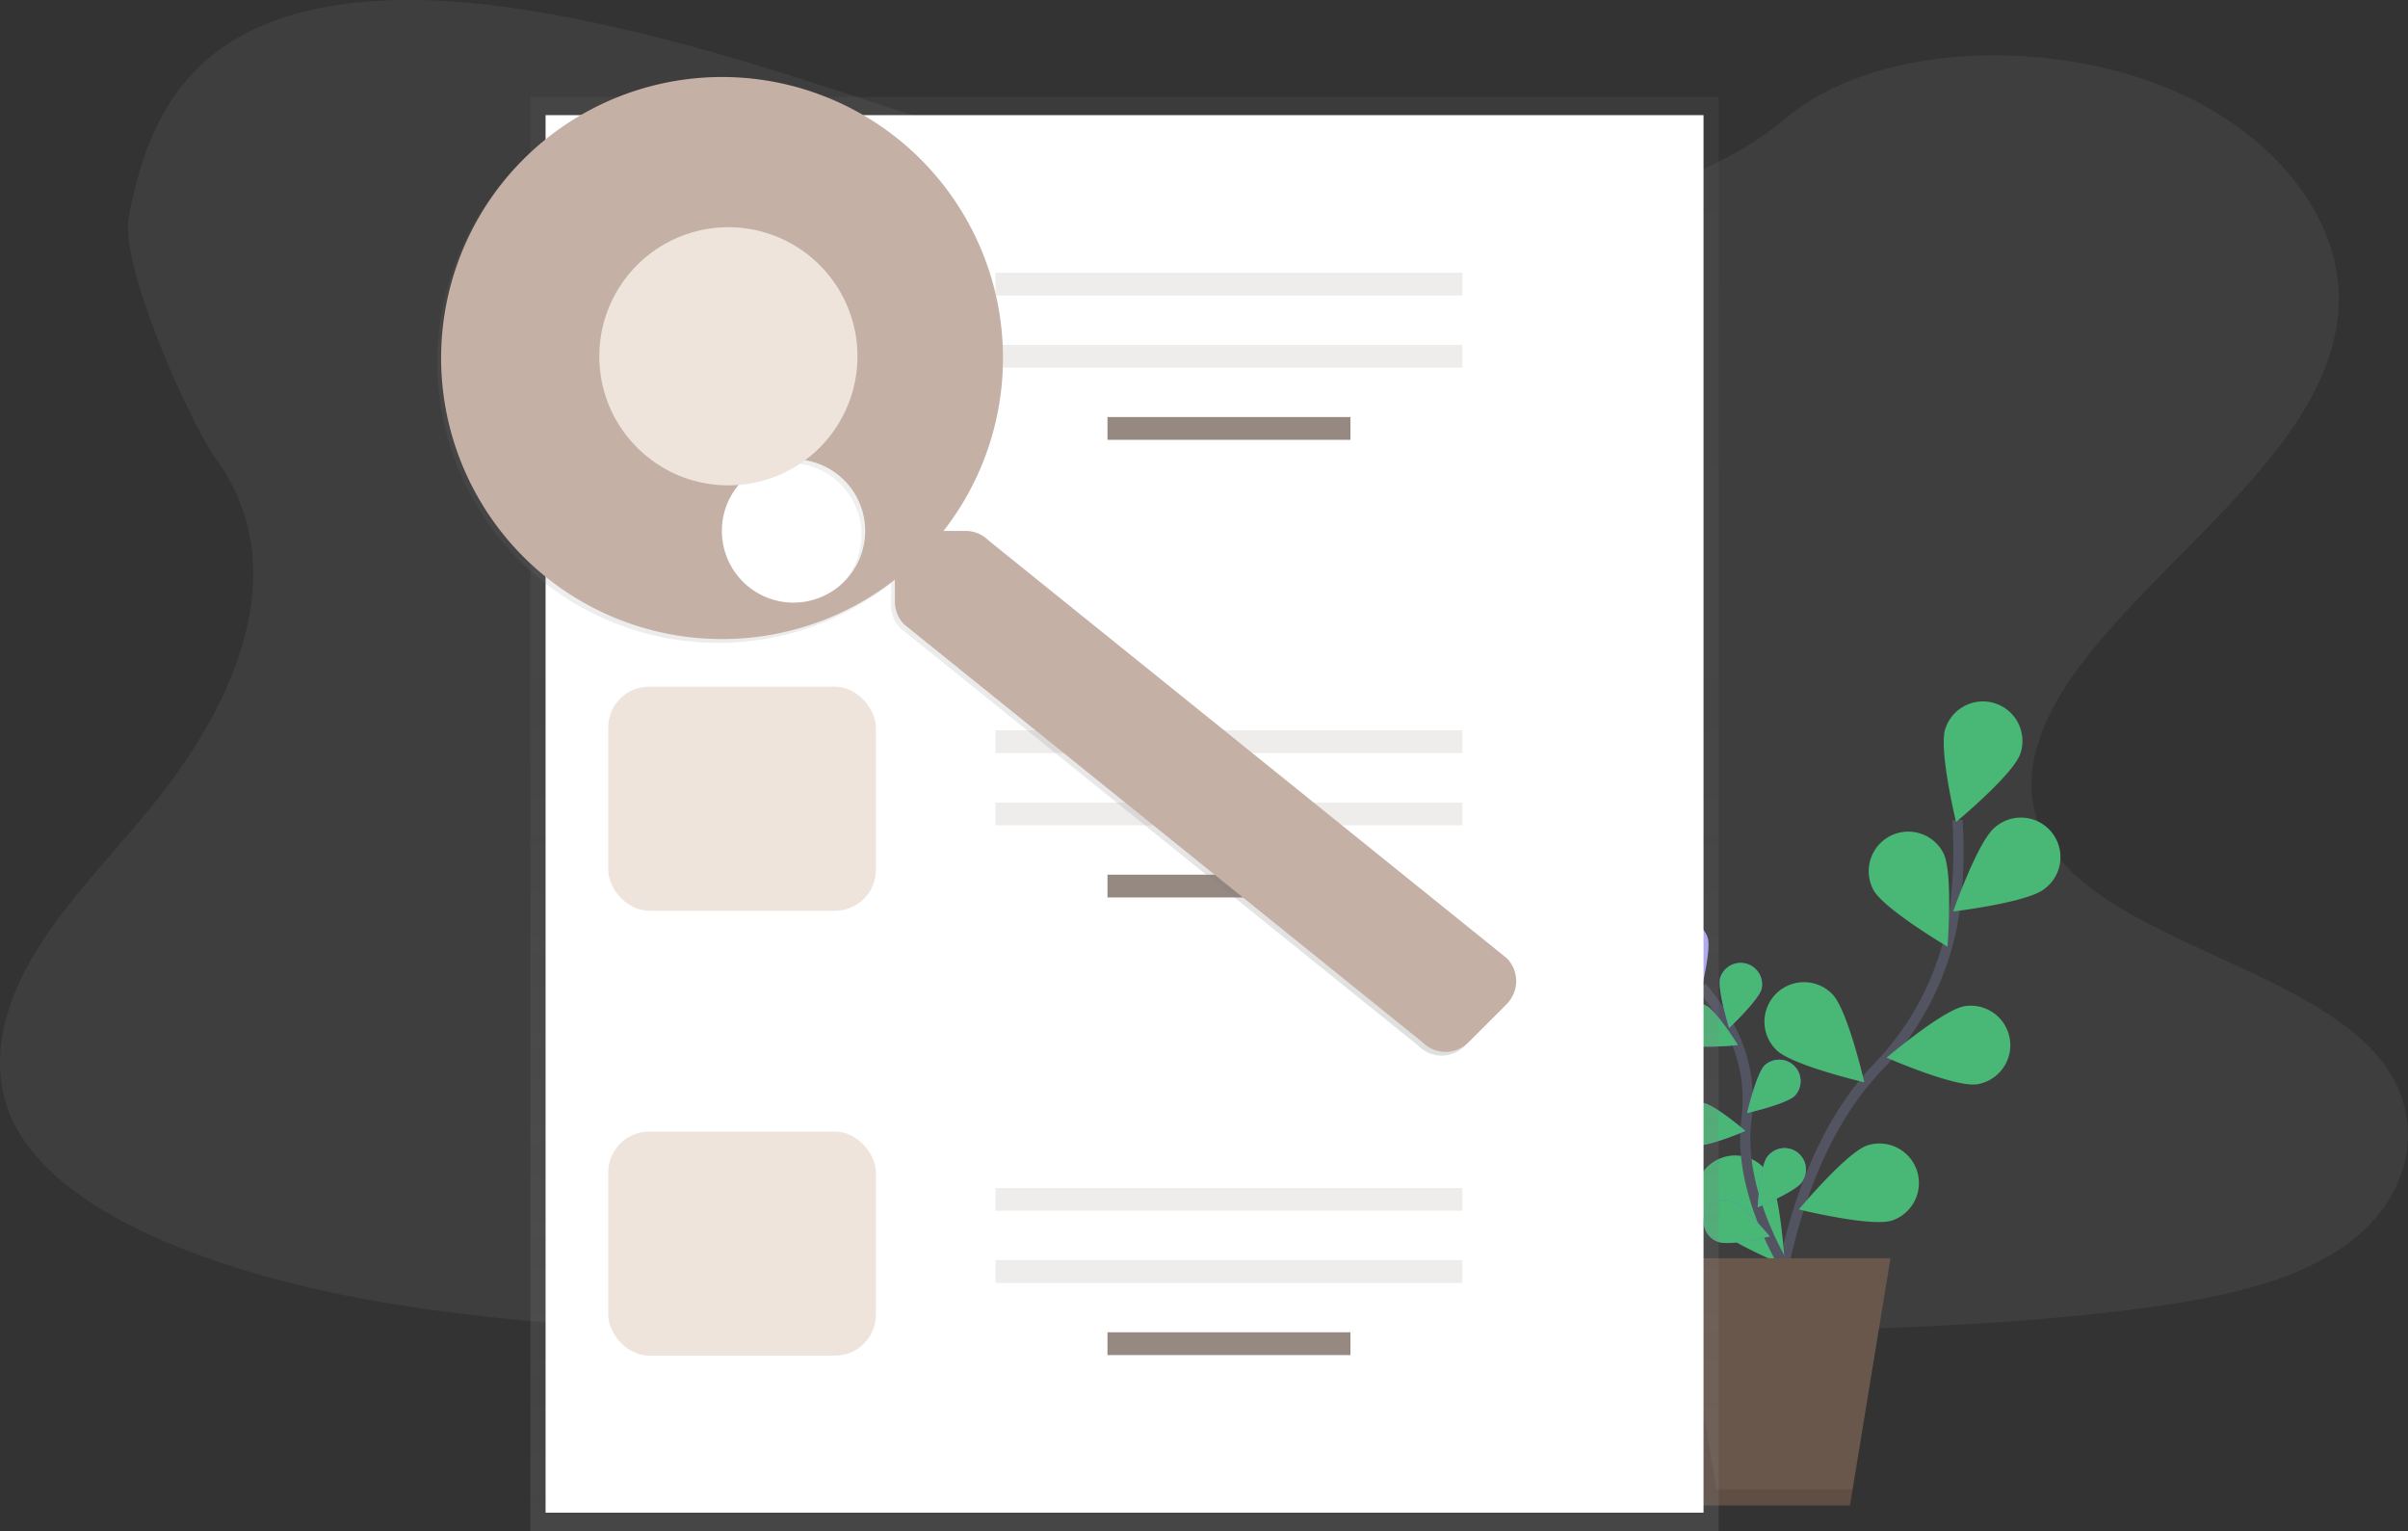 <svg xmlns="http://www.w3.org/2000/svg" xmlns:xlink="http://www.w3.org/1999/xlink" width="472" height="300" viewBox="0 0 472 300">
  <rect x="0" y="0" width="472" height="300" fill="#333333" stroke="none"/>
  <defs>
    <clipPath id="clip-path">
      <rect id="Base" width="472" height="300" transform="translate(724 379)" fill="#fff" stroke="#707070" stroke-width="1"/>
    </clipPath>
    <linearGradient id="linear-gradient" x1="0.5" y1="1" x2="0.5" gradientUnits="objectBoundingBox">
      <stop offset="0" stop-color="gray" stop-opacity="0.251"/>
      <stop offset="0.54" stop-color="gray" stop-opacity="0.122"/>
      <stop offset="1" stop-color="gray" stop-opacity="0.102"/>
    </linearGradient>
    <linearGradient id="linear-gradient-2" y1="1" y2="0" xlink:href="#linear-gradient"/>
  </defs>
  <g id="My_Events_1920_NoResults" data-name="My Events_1920_NoResults" transform="translate(-724 -379)" clip-path="url(#clip-path)">
    <g id="undraw_people_search_wctu" transform="translate(767 385.735)">
      <path id="Path_375" data-name="Path 375" d="M356.779,77.556c-30.261-.871-59.08-9.008-86.582-17.91s-54.8-18.749-84.338-23.465c-19-3.033-40.719-3.462-56.025,5.017-14.731,8.159-19.488,22.248-22.047,35.323-1.929,9.833,12.383,41.152,16.879,47.273,15.643,21.3,4.588,47.569-12.369,68.366-7.954,9.756-17.18,19.064-23.319,29.449s-8.967,22.293-3.608,32.874c5.322,10.49,18.006,18.385,31.748,23.935,27.907,11.265,60.8,14.49,92.862,16.318,70.984,4.041,142.351,2.28,213.527.538,26.339-.648,52.8-1.3,78.71-4.7,14.389-1.884,29.244-4.871,39.679-12.086,13.263-9.158,16.547-24.669,7.662-36.153-14.9-19.265-56.1-24.049-66.537-44.723-5.737-11.379.155-24.058,8.488-34.612,17.878-22.64,47.847-42.5,49.425-68.38,1.081-17.787-13.322-35.574-35.6-43.984-23.347-8.816-55.724-7.708-72.973,6.887C414.665,72.548,383.5,78.345,356.779,77.556Z" transform="translate(-125.538 -40.929)" fill="#b1a6a0" opacity="0.1"/>
      <g id="Group_321" data-name="Group 321" transform="translate(279.933 130.745)">
        <path id="Path_1528" data-name="Path 1528" d="M898.19,549.368s1.228-36.375,20.907-56.928a55.137,55.137,0,0,0,15.121-31.433,92.747,92.747,0,0,0,.461-16.956" transform="translate(-873.923 -420.838)" fill="none" stroke="#535461" stroke-width="2"/>
        <path id="Path_1529" data-name="Path 1529" d="M1004.042,391.859c-1.347,4.063-12.606,13.395-12.606,13.395s-3.449-14.217-2.1-18.277a7.748,7.748,0,1,1,14.708,4.878Z" transform="translate(-930.957 -381.666)" fill="#49b776"/>
        <path id="Path_1530" data-name="Path 1530" d="M1011.86,456.753c-3.349,2.679-17.86,4.4-17.86,4.4s4.837-13.808,8.186-16.483a7.747,7.747,0,1,1,9.674,12.085Z" transform="translate(-934.084 -420.03)" fill="#49b776"/>
        <path id="Path_1531" data-name="Path 1531" d="M976.55,557.213c-4.234.625-17.64-5.209-17.64-5.209s11.14-9.481,15.374-10.106a7.748,7.748,0,0,1,2.266,15.33Z" transform="translate(-912.05 -482.225)" fill="#49b776"/>
        <path id="Path_1532" data-name="Path 1532" d="M930.959,629.436c-4.067,1.332-18.269-2.166-18.269-2.166s9.38-11.226,13.447-12.558a7.749,7.749,0,0,1,4.837,14.723Z" transform="translate(-883.028 -527.756)" fill="#49b776"/>
        <path id="Path_1533" data-name="Path 1533" d="M950.337,461.413c1.976,3.8,14.589,11.226,14.589,11.226s1.146-14.582-.83-18.381a7.747,7.747,0,0,0-13.745,7.151Z" transform="translate(-906.126 -424.628)" fill="#49b776"/>
        <path id="Path_1534" data-name="Path 1534" d="M896.968,542.773c3.021,3.032,17.265,6.351,17.265,6.351s-3.271-14.258-6.288-17.291a7.747,7.747,0,1,0-10.976,10.935Z" transform="translate(-871.737 -474.528)" fill="#49b776"/>
        <path id="Path_1535" data-name="Path 1535" d="M859.857,633.115c2.463,3.5,15.944,9.179,15.944,9.179s-.811-14.6-3.278-18.105a7.747,7.747,0,1,0-12.651,8.93Z" transform="translate(-848.877 -531.759)" fill="#49b776"/>
        <path id="Path_1536" data-name="Path 1536" d="M879.456,589.438s-11.162-16.238-9.205-31.515a29.856,29.856,0,0,0-3.527-18.552,50.236,50.236,0,0,0-5.254-7.531" transform="translate(-850.866 -475.963)" fill="none" stroke="#535461" stroke-width="2"/>
        <path id="Path_1537" data-name="Path 1537" d="M850.832,501.064c.718,2.2-1.18,9.89-1.18,9.89s-6.076-5.083-6.794-7.282a4.194,4.194,0,1,1,7.974-2.6Z" transform="translate(-839.048 -454.824)" fill="#6c63ff"/>
        <path id="Path_1538" data-name="Path 1538" d="M879.219,524.037c-.592,2.232-6.366,7.661-6.366,7.661s-2.337-7.568-1.745-9.808a4.2,4.2,0,0,1,8.111,2.147Z" transform="translate(-856.857 -467.754)" fill="#6c63ff"/>
        <path id="Path_1539" data-name="Path 1539" d="M894.812,577.1c-1.641,1.633-9.362,3.4-9.362,3.4s1.8-7.713,3.445-9.347a4.2,4.2,0,0,1,5.916,5.953Z" transform="translate(-865.923 -499.881)" fill="#6c63ff"/>
        <path id="Path_1540" data-name="Path 1540" d="M899.669,623.568c-1.343,1.886-8.669,4.926-8.669,4.926s.473-7.907,1.816-9.793a4.195,4.195,0,1,1,6.839,4.859Z" transform="translate(-869.408 -529.396)" fill="#6c63ff"/>
        <path id="Path_1541" data-name="Path 1541" d="M849.87,548.564c2.08,1.02,9.957.2,9.957.2s-4.193-6.72-6.273-7.736a4.193,4.193,0,0,0-3.684,7.535Z" transform="translate(-842.104 -481.465)" fill="#6c63ff"/>
        <path id="Path_1542" data-name="Path 1542" d="M852.815,601.2c2.292.35,9.562-2.787,9.562-2.787s-6.013-5.157-8.3-5.492a4.195,4.195,0,0,0-1.261,8.294Z" transform="translate(-843.193 -514.285)" fill="#6c63ff"/>
        <path id="Path_1543" data-name="Path 1543" d="M865.921,652.545c2.2.744,9.9-1.116,9.9-1.116s-5.053-6.1-7.252-6.831a4.2,4.2,0,1,0-2.646,7.963Z" transform="translate(-851.856 -546.63)" fill="#6c63ff"/>
        <path id="Path_1544" data-name="Path 1544" d="M850.832,501.064c.718,2.2-1.18,9.89-1.18,9.89s-6.076-5.083-6.794-7.282a4.194,4.194,0,1,1,7.974-2.6Z" transform="translate(-839.048 -454.824)" fill="#fff" opacity="0.5"/>
        <path id="Path_1545" data-name="Path 1545" d="M879.219,524.037c-.592,2.232-6.366,7.661-6.366,7.661s-2.337-7.568-1.745-9.808a4.2,4.2,0,0,1,8.111,2.147Z" transform="translate(-856.857 -467.754)" fill="#49b776"/>
        <path id="Path_1546" data-name="Path 1546" d="M894.812,577.1c-1.641,1.633-9.362,3.4-9.362,3.4s1.8-7.713,3.445-9.347a4.2,4.2,0,0,1,5.916,5.953Z" transform="translate(-865.923 -499.881)" fill="#49b776"/>
        <path id="Path_1547" data-name="Path 1547" d="M899.669,623.568c-1.343,1.886-8.669,4.926-8.669,4.926s.473-7.907,1.816-9.793a4.195,4.195,0,1,1,6.839,4.859Z" transform="translate(-869.408 -529.396)" fill="#49b776"/>
        <path id="Path_1548" data-name="Path 1548" d="M849.87,548.564c2.08,1.02,9.957.2,9.957.2s-4.193-6.72-6.273-7.736a4.193,4.193,0,0,0-3.684,7.535Z" transform="translate(-842.104 -481.465)" fill="#49b776"/>
        <path id="Path_1549" data-name="Path 1549" d="M852.815,601.2c2.292.35,9.562-2.787,9.562-2.787s-6.013-5.157-8.3-5.492a4.195,4.195,0,0,0-1.261,8.294Z" transform="translate(-843.193 -514.285)" fill="#49b776"/>
        <path id="Path_1550" data-name="Path 1550" d="M865.921,652.545c2.2.744,9.9-1.116,9.9-1.116s-5.053-6.1-7.252-6.831a4.2,4.2,0,1,0-2.646,7.963Z" transform="translate(-851.856 -546.63)" fill="#49b776"/>
        <path id="Path_1551" data-name="Path 1551" d="M797.706,699.4h31.75l7.94-48.419H789.77Z" transform="translate(-789.77 -541.895)" fill="#6a574c"/>
        <path id="Path_1552" data-name="Path 1552" d="M795.846,650.98l7.416,45.245h26.715l-.521,3.174h-31.75L789.77,650.98Z" transform="translate(-789.77 -541.895)" opacity="0.1"/>
      </g>
      <rect id="Rectangle_365" data-name="Rectangle 365" width="232.923" height="281.033" transform="translate(60.967 12.232)" fill="url(#linear-gradient)"/>
      <rect id="Rectangle_366" data-name="Rectangle 366" width="226.97" height="273.852" transform="translate(63.943 15.826)" fill="#fff"/>
      <rect id="Rectangle_367" data-name="Rectangle 367" width="91.532" height="4.465" transform="translate(152.127 46.709)" fill="rgba(177,166,160,0.2)"/>
      <rect id="Rectangle_368" data-name="Rectangle 368" width="91.532" height="4.465" transform="translate(152.127 60.848)" fill="rgba(177,166,160,0.2)"/>
      <rect id="Rectangle_369" data-name="Rectangle 369" width="47.626" height="4.465" transform="translate(174.08 74.987)" fill="rgba(106,87,76,0.7)"/>
      <rect id="Rectangle_370" data-name="Rectangle 370" width="91.532" height="4.465" transform="translate(152.127 136.38)" fill="rgba(177,166,160,0.2)"/>
      <rect id="Rectangle_376" data-name="Rectangle 376" width="52.464" height="43.906" rx="8" transform="translate(76.222 127.822)" fill="#eee4dc"/>
      <rect id="Rectangle_377" data-name="Rectangle 377" width="52.464" height="43.906" rx="8" transform="translate(76.222 214.999)" fill="#eee4dc"/>
      <rect id="Rectangle_371" data-name="Rectangle 371" width="91.532" height="4.465" transform="translate(152.127 150.519)" fill="rgba(177,166,160,0.2)"/>
      <rect id="Rectangle_372" data-name="Rectangle 372" width="47.626" height="4.465" transform="translate(174.08 164.659)" fill="rgba(106,87,76,0.7)"/>
      <rect id="Rectangle_373" data-name="Rectangle 373" width="91.532" height="4.465" transform="translate(152.127 226.052)" fill="rgba(177,166,160,0.2)"/>
      <rect id="Rectangle_374" data-name="Rectangle 374" width="91.532" height="4.465" transform="translate(152.127 240.191)" fill="rgba(177,166,160,0.2)"/>
      <rect id="Rectangle_375" data-name="Rectangle 375" width="47.626" height="4.465" transform="translate(174.08 254.33)" fill="rgba(106,87,76,0.7)"/>
      <path id="Path_1600" data-name="Path 1600" d="M735.5,523s-8.6.592-10.965-1.187a22.7,22.7,0,0,0,10.7,4.446Z" transform="translate(-484.945 -338.919)" opacity="0.1"/>
      <path id="Path_1602" data-name="Path 1602" d="M404.31,227.395,302.731,145.537a6.355,6.355,0,0,0-4.5-1.86h-4.316a55.068,55.068,0,1,0-9.536,9.536v4.312a6.355,6.355,0,0,0,1.86,4.5l101.578,81.858a6.325,6.325,0,0,0,8.982,0l7.486-7.479A6.389,6.389,0,0,0,404.31,227.395ZM250.465,143.676a14.047,14.047,0,1,1,0,.007Z" transform="translate(-152.714 -45.632)" fill="url(#linear-gradient-2)"/>
      <path id="Path_1603" data-name="Path 1603" d="M406.31,225.395,304.731,143.537a6.355,6.355,0,0,0-4.5-1.86h-4.316a55.068,55.068,0,1,0-9.536,9.536v4.312a6.355,6.355,0,0,0,1.86,4.5l101.578,81.858a6.325,6.325,0,0,0,8.982,0l7.486-7.479a6.389,6.389,0,0,0,.026-9.012ZM252.465,141.676a14.047,14.047,0,1,1,0,.007Z" transform="translate(-153.97 -44.376)" fill="#c4b0a5"/>
      <path id="Path_1607" data-name="Path 1607" d="M280.78,157.11a25.182,25.182,0,0,0,5.053,15.173c.331.443.677.871,1.038,1.291.193.227.394.45.6.67q.153.171.313.335a24.824,24.824,0,0,0,2.7,2.452l.067.048a25.193,25.193,0,0,0,7.494,4.026l.339.108c.208.071.424.134.636.193l.086.026c.108.03.216.063.327.089a25.193,25.193,0,0,0,6.634.882c.372,0,.763,0,1.142-.026a25.018,25.018,0,0,0,5.868-.96h.037c.353-.1.7-.212,1.049-.331h.037l.316-.112a24.529,24.529,0,0,0,3.5-1.548l.071-.037c.123-.067.246-.134.372-.2a25.239,25.239,0,0,0,4.591-3.3l.123-.115a23.647,23.647,0,0,0,2.162-2.232l.078-.093c.063-.071.123-.141.182-.216.164-.193.32-.394.476-.6a25.3,25.3,0,1,0-45.29-15.52Z" transform="translate(-206.307 -94.034)" fill="#eee4dc"/>
    </g>
  </g>
</svg>
